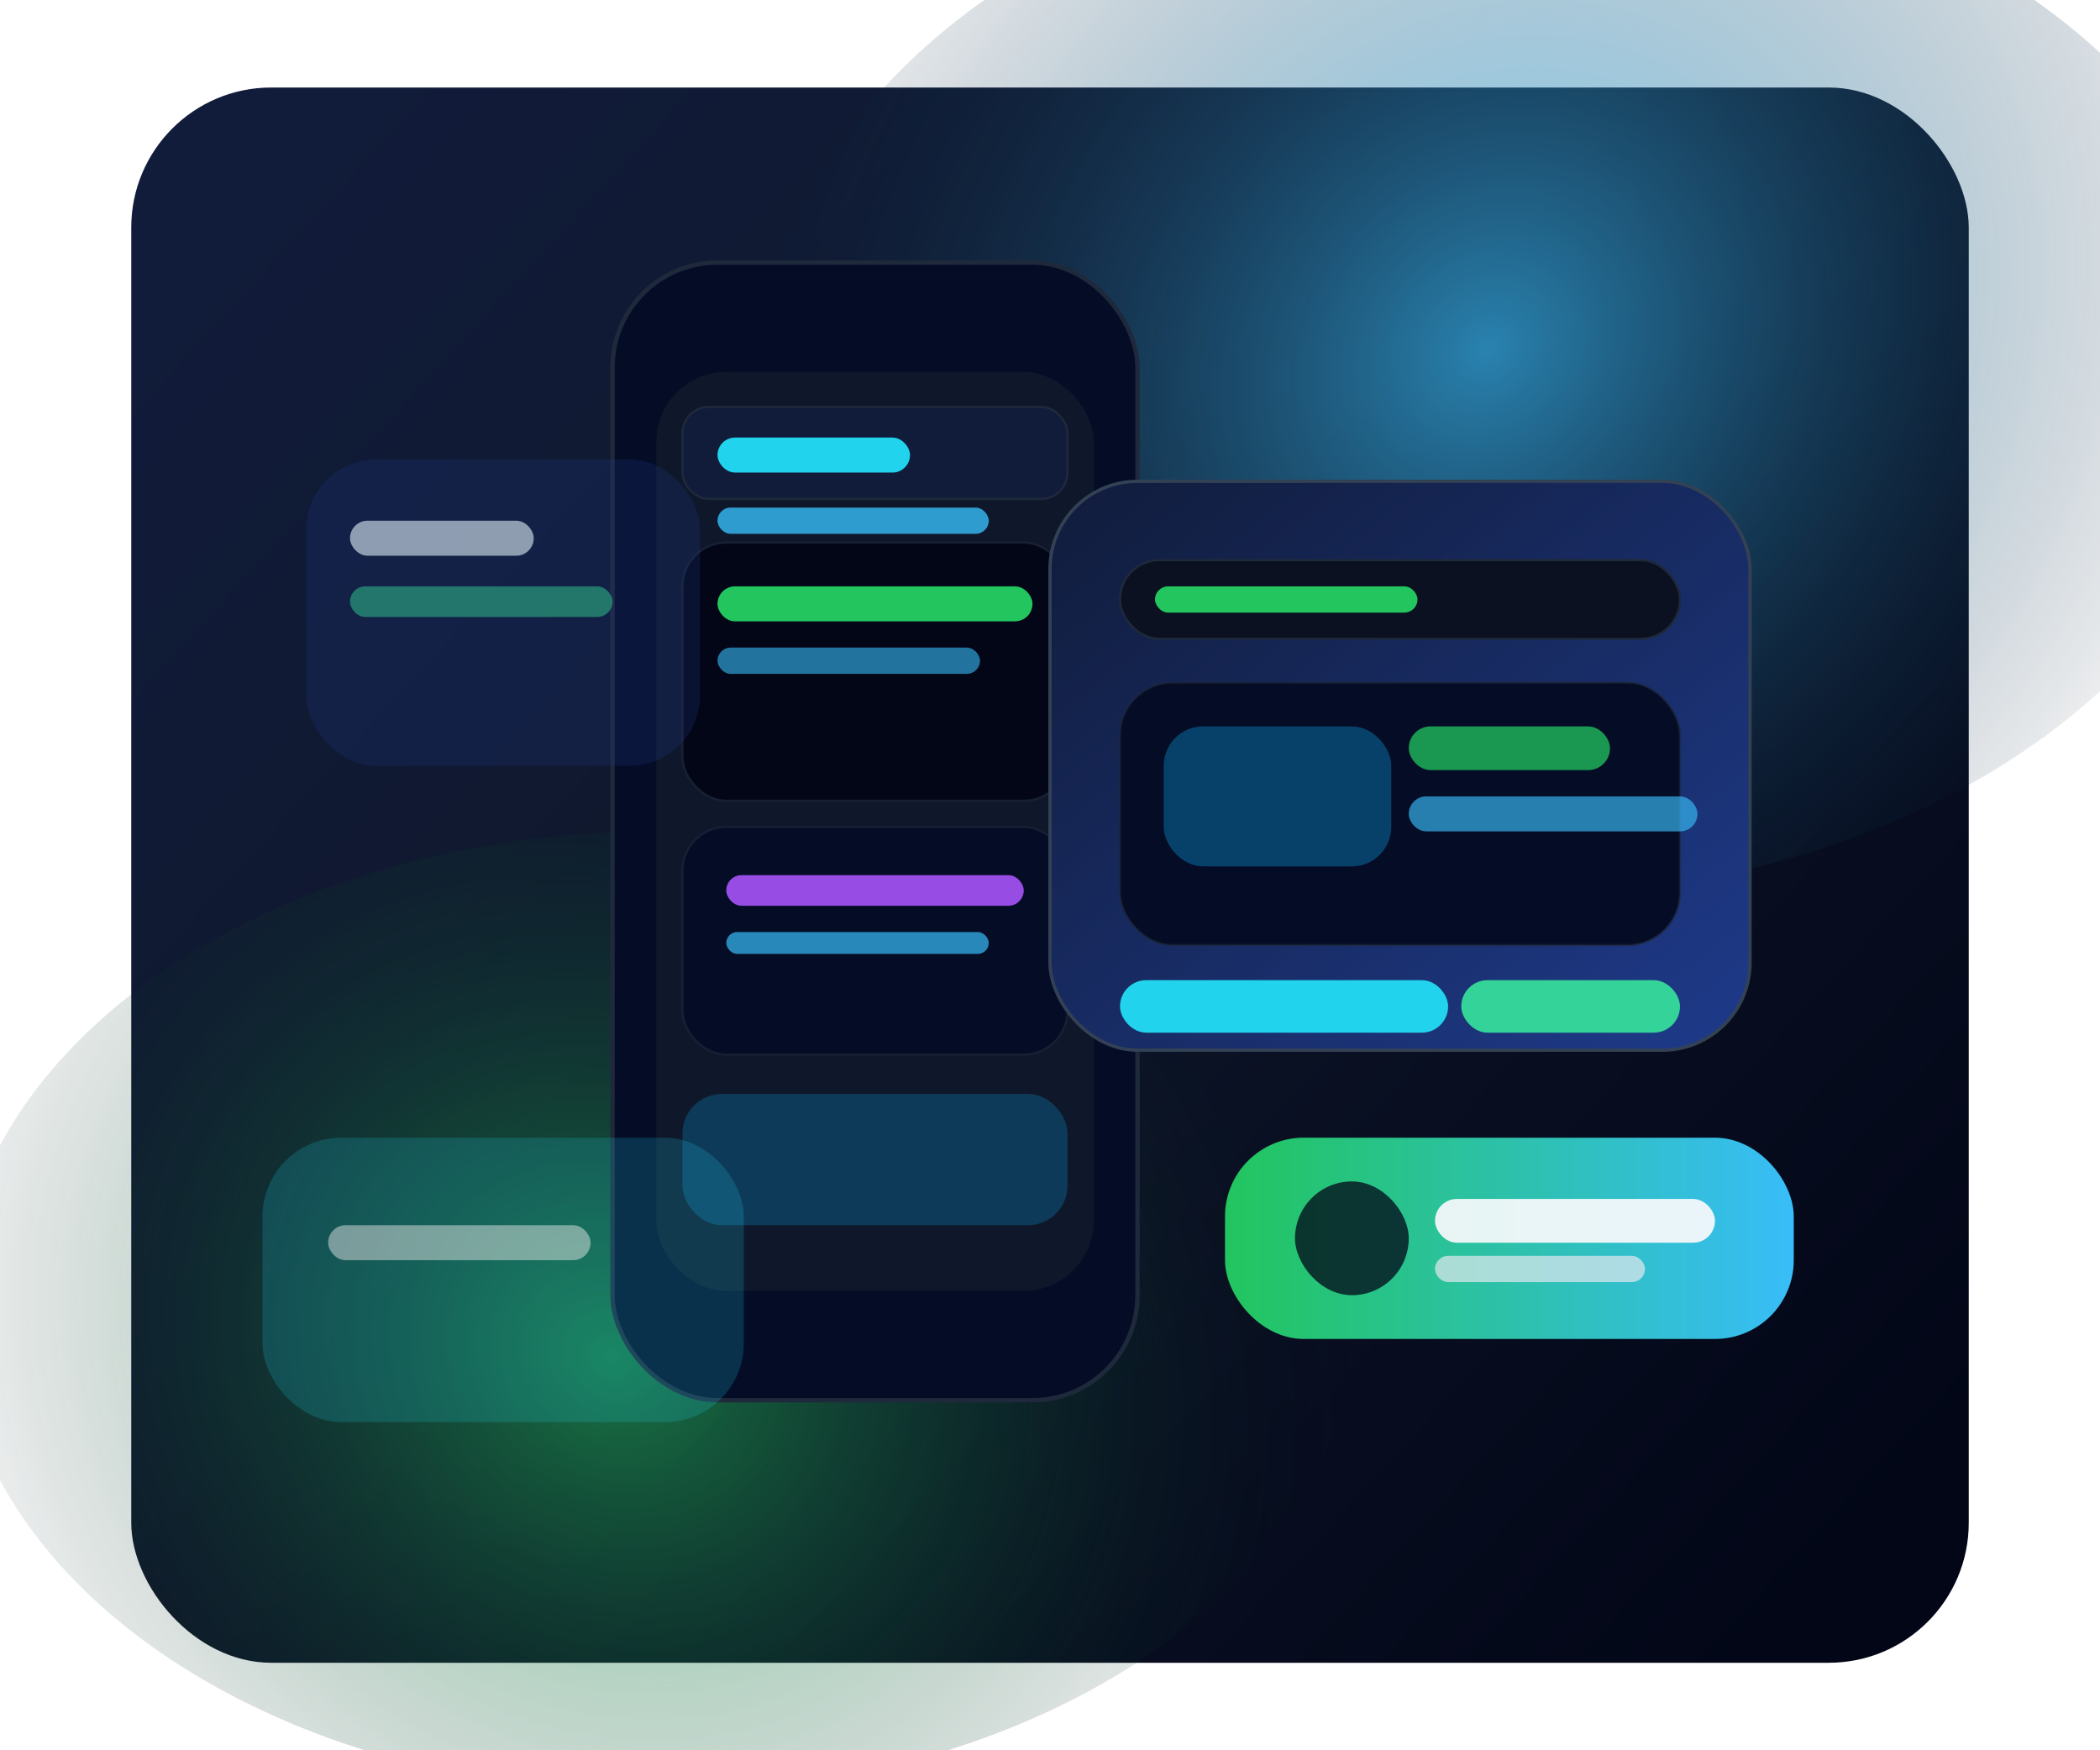 <svg width="960" height="800" viewBox="0 0 960 800" xmlns="http://www.w3.org/2000/svg" role="img" aria-labelledby="heroTitle heroDesc">
  <title id="heroTitle">Aplicativo MeuCondomínio com dashboards e marketplace</title>
  <desc id="heroDesc">Mockup realista inspirado no pacote Marketing Screens com telas móveis exibindo métricas financeiras e marketplace.</desc>
  <defs>
    <linearGradient id="hero-surface" x1="120" y1="60" x2="840" y2="720" gradientUnits="userSpaceOnUse">
      <stop offset="0" stop-color="#111C3B"/>
      <stop offset="0.45" stop-color="#0F172A"/>
      <stop offset="1" stop-color="#020617"/>
    </linearGradient>
    <radialGradient id="hero-glow" cx="0" cy="0" r="1" gradientUnits="userSpaceOnUse" gradientTransform="translate(680 160) rotate(135) scale(420 360)">
      <stop offset="0" stop-color="#38BDF8" stop-opacity="0.65"/>
      <stop offset="1" stop-color="#020617" stop-opacity="0"/>
    </radialGradient>
    <radialGradient id="hero-glow-2" cx="0" cy="0" r="1" gradientUnits="userSpaceOnUse" gradientTransform="translate(280 620) rotate(35) scale(360 320)">
      <stop offset="0" stop-color="#22C55E" stop-opacity="0.55"/>
      <stop offset="1" stop-color="#020617" stop-opacity="0"/>
    </radialGradient>
    <filter id="hero-shadow" x="-60" y="-60" width="1080" height="920" color-interpolation-filters="sRGB">
      <feDropShadow dx="0" dy="45" stdDeviation="45" flood-color="#020617" flood-opacity="0.55"/>
    </filter>
    <linearGradient id="hero-card" x1="0" y1="0" x2="1" y2="1">
      <stop offset="0" stop-color="#111C3B"/>
      <stop offset="1" stop-color="#1E3A8A"/>
    </linearGradient>
    <linearGradient id="hero-pill" x1="0" y1="0" x2="1" y2="0">
      <stop offset="0" stop-color="#22C55E"/>
      <stop offset="1" stop-color="#38BDF8"/>
    </linearGradient>
    <linearGradient id="hero-badge" x1="0" y1="0" x2="1" y2="0">
      <stop offset="0" stop-color="#F8FAFC" stop-opacity="0.75"/>
      <stop offset="1" stop-color="#E0F2FE" stop-opacity="0.45"/>
    </linearGradient>
  </defs>
  <rect x="60" y="40" width="840" height="720" rx="64" fill="url(#hero-surface)"/>
  <ellipse cx="690" cy="170" rx="340" ry="240" fill="url(#hero-glow)"/>
  <ellipse cx="300" cy="600" rx="320" ry="220" fill="url(#hero-glow-2)"/>
  <g filter="url(#hero-shadow)">
    <rect x="280" y="120" width="240" height="520" rx="48" fill="#050C26" stroke="#1E293B" stroke-width="2"/>
    <rect x="300" y="170" width="200" height="420" rx="32" fill="#0F172A"/>
    <rect x="312" y="186" width="176" height="42" rx="12" fill="#111C3B" stroke="#1E293B" stroke-width="1"/>
    <rect x="328" y="200" width="88" height="16" rx="8" fill="#22D3EE"/>
    <rect x="328" y="232" width="124" height="12" rx="6" fill="#38BDF8" opacity="0.8"/>
    <rect x="312" y="248" width="176" height="118" rx="20" fill="#020617" stroke="#1E293B" stroke-opacity="0.7"/>
    <rect x="328" y="268" width="144" height="16" rx="8" fill="#22C55E"/>
    <rect x="328" y="296" width="120" height="12" rx="6" fill="#38BDF8" opacity="0.6"/>
    <rect x="312" y="378" width="176" height="104" rx="20" fill="#050C26" stroke="#1E293B" stroke-opacity="0.6"/>
    <rect x="332" y="400" width="136" height="14" rx="7" fill="#A855F7" opacity="0.9"/>
    <rect x="332" y="426" width="120" height="10" rx="5" fill="#38BDF8" opacity="0.7"/>
    <rect x="312" y="500" width="176" height="60" rx="18" fill="#0EA5E9" opacity="0.25"/>
  </g>
  <g filter="url(#hero-shadow)">
    <rect x="480" y="220" width="320" height="260" rx="40" fill="url(#hero-card)" stroke="#334155" stroke-width="1.5"/>
    <rect x="512" y="256" width="256" height="36" rx="18" fill="#0B1120" stroke="#1E293B" stroke-width="1"/>
    <rect x="528" y="268" width="120" height="12" rx="6" fill="#22C55E"/>
    <rect x="512" y="312" width="256" height="120" rx="24" fill="#050C26" stroke="#1E293B" stroke-opacity="0.6"/>
    <rect x="532" y="332" width="104" height="64" rx="18" fill="#0EA5E9" opacity="0.35"/>
    <rect x="644" y="332" width="92" height="20" rx="10" fill="#22C55E" opacity="0.75"/>
    <rect x="644" y="364" width="132" height="16" rx="8" fill="#38BDF8" opacity="0.65"/>
    <rect x="512" y="448" width="150" height="24" rx="12" fill="#22D3EE"/>
    <rect x="668" y="448" width="100" height="24" rx="12" fill="#34D399"/>
  </g>
  <g filter="url(#hero-shadow)">
    <rect x="560" y="520" width="260" height="92" rx="36" fill="url(#hero-pill)"/>
    <rect x="592" y="540" width="52" height="52" rx="26" fill="#020617" opacity="0.75"/>
    <rect x="656" y="548" width="128" height="20" rx="10" fill="#F8FAFC" opacity="0.92"/>
    <rect x="656" y="574" width="96" height="12" rx="6" fill="#E2E8F0" opacity="0.7"/>
  </g>
  <g opacity="0.75">
    <rect x="140" y="210" width="180" height="140" rx="32" fill="#1E3A8A" opacity="0.3"/>
    <rect x="160" y="238" width="84" height="16" rx="8" fill="#E0F2FE" opacity="0.8"/>
    <rect x="160" y="268" width="120" height="14" rx="7" fill="#34D399" opacity="0.65"/>
    <rect x="120" y="520" width="220" height="130" rx="36" fill="#22D3EE" opacity="0.25"/>
    <rect x="150" y="560" width="120" height="16" rx="8" fill="#F8FAFC" opacity="0.6"/>
  </g>
</svg>
